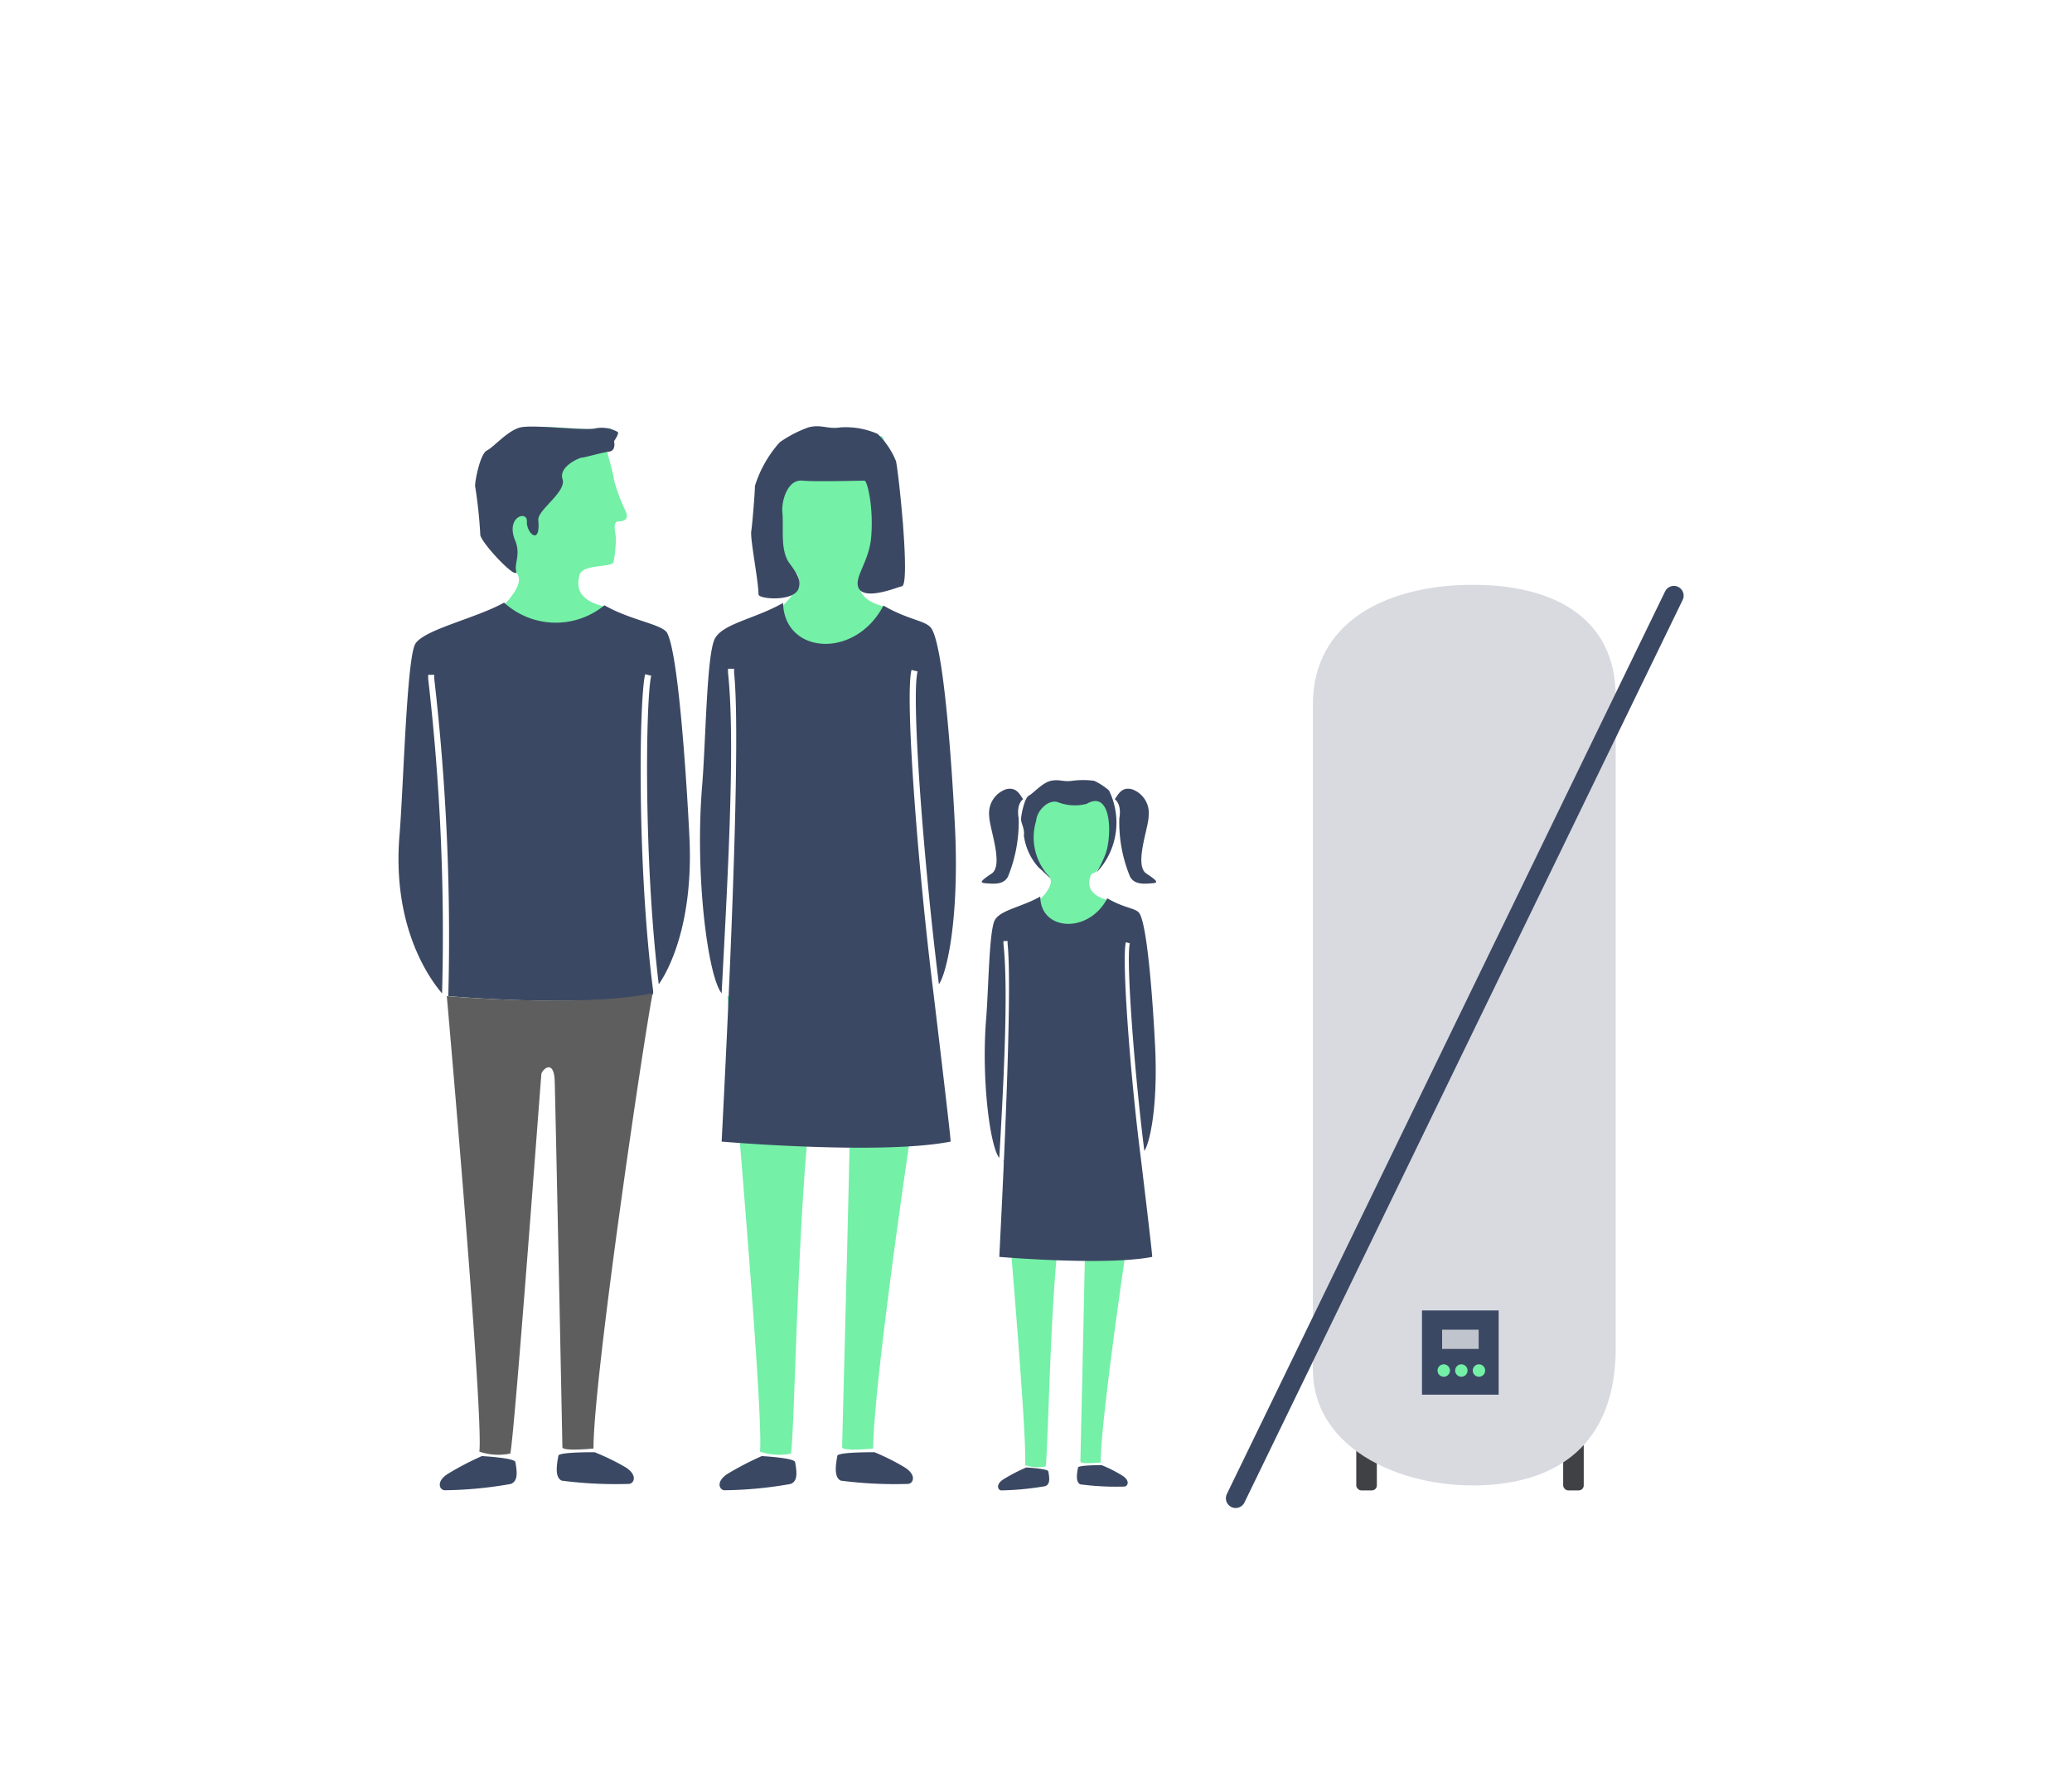 <svg id="Calque_1" data-name="Calque 1" xmlns="http://www.w3.org/2000/svg" viewBox="0 0 140 120"><defs><style>.cls-1{fill:#3f4144}.cls-3{fill:#3b4863}.cls-4{fill:#74f0a7}</style></defs><rect class="cls-1" x="91.64" y="97.38" width="1.39" height="3.33" rx=".34"/><rect class="cls-1" x="105.62" y="97.38" width="1.39" height="3.33" rx=".34"/><path d="M100.71 100.33c-5.65.43-12-2.27-12-7.79V47.59c0-5.52 4.89-8 10.55-8.07 5.59-.08 9.91 2.15 9.91 7.56v44.1c-.03 5.41-2.86 8.72-8.46 9.15z" fill="#d8dae0"/><path class="cls-3" d="M96.08 88.55h5.18v5.69h-5.18z"/><circle class="cls-4" cx="98.74" cy="92.61" r=".42"/><circle class="cls-4" cx="99.93" cy="92.61" r=".42"/><circle class="cls-4" cx="97.55" cy="92.61" r=".42"/><path fill="#c0c4cd" d="M97.44 89.85h2.47v1.3h-2.47z"/><path class="cls-4" d="M33.56 41.31a7.54 7.54 0 0 0 .83-.8c.21-.28 1-1.19.53-1.77s-1.48-1.31-1.86-1.86c-.61-.86-.91-5.06 0-6a5.73 5.73 0 0 1 2.85-2c1.09-.16 4.26.26 4.9.1s.51.13.32.29.19.32.19.32a6.43 6.43 0 0 0-.35.7c0 .13.51 1.77.51 2.12a11.88 11.88 0 0 0 .8 2.14c.2.45 0 .68-.48.68s-.16.83-.19 1.22a8.18 8.18 0 0 1-.16 1.55c-.13.35-2.13.11-2.3.87s-.19 1.67 1.77 2.14a5.54 5.54 0 0 1-3.79 1.82 6 6 0 0 1-3.57-1.52z"/><path class="cls-3" d="M44 45.66l-.41-.1c-.41 1.75-.55 12.91.54 21.39v.23c-4.71.93-13.84.13-13.84.13a152.53 152.53 0 0 0-.95-21.46v-.25h-.41v.27a149.85 149.85 0 0 1 .94 21.26c-.96-1.13-3.4-4.65-2.87-10.78.26-3.15.48-11.87 1.06-12.84s4.11-1.73 6-2.79a5.18 5.18 0 0 0 6.78.18c1.73 1 3.84 1.27 4.22 1.84C46 44.35 46.6 56.68 46.6 57c.19 5.84-1.61 8.84-2.09 9.51-1.02-8.38-.89-19.17-.51-20.85z"/><path d="M40.1 97.88c0-4.75 3.37-27.55 4-30.77-4.65 1-13.91.2-13.91.2s2.49 28.17 2.2 30.78a4 4 0 0 0 2.09.13c.3-1.41 2.06-25.34 2.1-25.64s.85-1.07.9.47.52 24.44.52 24.74 2.1.09 2.1.09z" fill="#5e5e5e"/><path class="cls-3" d="M32.56 98.39a20 20 0 0 0-2.25 1.17c-.86.52-.63 1.09-.29 1.14a27.07 27.07 0 0 0 4.51-.43c.4-.19.46-.59.29-1.48-.06-.28-2.26-.4-2.26-.4zm7.62-.26a16.29 16.29 0 0 1 2.06 1c.85.52.62 1.09.28 1.14a28.31 28.31 0 0 1-4.57-.22c-.4-.2-.39-.8-.22-1.69.05-.25 2.45-.23 2.45-.23zm-5.31-59.57c.23.87-2.5-2-2.42-2.47a31.37 31.37 0 0 0-.35-3.26c0-.4.35-2.17.8-2.39s1.37-1.32 2.23-1.55 4.22.23 5.08.06a2.19 2.19 0 0 1 1.51.23c.17.06-.23.63-.23.63s.16.65-.34.71-1.65.4-1.82.4-1.6.6-1.32 1.46-1.7 2.08-1.64 2.76c.17 1.79-.81.88-.77.1s-1.46-.32-.79 1.29c.38.92-.06 1.55.06 2.03z"/><path class="cls-4" d="M52.47 41.31a7.73 7.73 0 0 0 .82-.8c.21-.28 1-1.19.53-1.77s-1.47-1.31-1.82-1.86c-.61-.86-.91-5.06 0-6a5.77 5.77 0 0 1 2.85-2c1.09-.16 2.73.47 3.37.31s.77.22.57.38.8-.11.8-.11a3.49 3.49 0 0 1 .33.83c0 .13.51 1.77.51 2.12a12.59 12.59 0 0 0 .41 2.51c.19.45.32.69-.13.69s-.21.49-.24.87a9 9 0 0 1-.26 1.66c-.12.36-1.91 0-2.08.75s-.2 1.67 1.77 2.14c0 0-1.9 3.34-4 3.24s-3.43-2.96-3.43-2.96zM59 97.88c0-4.75 3.37-27.55 4.06-30.77-4.66 1-13.91.2-13.91.2s2.49 28.17 2.2 30.78a4 4 0 0 0 2.09.13c.3-1.41.59-25.47 2.09-25.64.31 0 1.89-1.11 1.94.44s-.57 24.47-.57 24.77 2.1.09 2.1.09z"/><path class="cls-3" d="M62 45.37l-.41-.1C61.13 47 62 58.47 63.06 67c0 0 1.22 10.13 1.17 10.14-4.71.93-15.47 0-15.47 0 .38-7.4 1.35-26.84.84-31.69v-.26h-.41v.27c.52 4.8-.05 14.33-.43 21.66-.92-1.12-1.82-7.91-1.32-14 .26-3.15.3-9 .88-10s2.74-1.32 4.59-2.38c.08 3.47 4.87 3.84 6.78.18 1.73 1 2.87 1 3.24 1.54 1.07 1.61 1.63 13.94 1.63 14.25.19 5.84-.64 9.13-1.12 9.8-1.05-8.38-1.88-19.46-1.44-21.14zM51.47 98.39a20.87 20.87 0 0 0-2.26 1.17c-.85.52-.63 1.09-.28 1.14a27.07 27.07 0 0 0 4.51-.43c.4-.19.45-.59.28-1.48-.06-.28-2.25-.4-2.25-.4zm7.62-.26a15.62 15.62 0 0 1 2 1c.86.52.63 1.09.29 1.14a28.31 28.31 0 0 1-4.57-.22c-.4-.2-.4-.8-.23-1.69.11-.25 2.51-.23 2.51-.23zm-7.84-57.97c0-.89-.57-3.74-.49-4.26s.25-2.67.25-3.07a8 8 0 0 1 1.68-2.95 8.2 8.2 0 0 1 1.93-1c.86-.23 1.31.14 2.16 0a5.36 5.36 0 0 1 2.52.44 5.34 5.34 0 0 1 1.24 1.84c.16.62 1 8.41.39 8.46-.16 0-2.46 1-2.91.13-.35-.73.68-1.72.84-3.42.18-2-.25-3.84-.45-3.85-.52 0-3.26.08-4.16 0-1.07-.13-1.45 1.43-1.39 2.11.11 1.12-.17 2.6.49 3.48.51.69.81 1.17.59 1.74-.36.86-2.7.68-2.69.35z"/><path class="cls-4" d="M70 61a5.48 5.48 0 0 0 .56-.53c.14-.19.65-.8.35-1.18s-.73-.9-1-1.26c-.41-.58-.86-3.37-.27-4a5.29 5.29 0 0 1 2.55-1 7.06 7.06 0 0 1 2.73.62c0 .08.5 2.88 0 4a5.94 5.94 0 0 1-.86 1.25c-.18.17-.32 0-.43.48s0 1.14 1.29 1.46c0 0-1.27 2.23-2.66 2.17S70 61 70 61zm4.37 37.82c0-3.17 2.25-18.41 2.71-20.56-3.11.66-9.29.13-9.29.13S69.45 97.22 69.26 99a2.67 2.67 0 0 0 1.39.09c.2-1 .4-17 1.4-17.14.2 0 1.27-.73 1.29.3S73 98.56 73 98.76s1.37.06 1.37.06z"/><path class="cls-3" d="M76.34 63.74l-.27-.07c-.28 1.16.28 8.82 1 14.48 0 0 .82 6.77.78 6.78-3.14.62-10.33 0-10.33 0 .25-4.94.9-17.93.56-21.17v-.17h-.28v.18c.35 3.21 0 9.57-.28 14.47-.62-.74-1.22-5.28-.89-9.38.17-2.1.2-6 .59-6.69s1.83-.88 3.07-1.59c0 2.32 3.25 2.56 4.53.12 1.15.68 1.91.65 2.16 1 .71 1.07 1.09 9.31 1.09 9.52.13 3.9-.43 6.1-.75 6.55-.69-5.51-1.24-12.91-.98-14.03zm-7 35.42a12.3 12.3 0 0 0-1.51.78c-.57.35-.42.73-.19.77a19.64 19.64 0 0 0 3-.29c.27-.13.31-.4.19-1-.03-.18-1.49-.26-1.49-.26zm5.09-.16a9.2 9.2 0 0 1 1.37.69c.57.34.42.72.19.76a18.5 18.5 0 0 1-3-.15c-.27-.14-.27-.54-.15-1.13-.02-.17 1.59-.17 1.59-.17zm-4.25-40.38a4 4 0 0 1-1-2.17c.07-.42-.19-.82-.19-1.09s.23-1.45.53-1.6.92-.88 1.49-1 .86.09 1.43 0a5.75 5.75 0 0 1 1.49 0 4.27 4.27 0 0 1 1 .65 4.91 4.91 0 0 1-.84 5.55 8.5 8.5 0 0 0 .63-1.31c.44-1.37.34-4.3-1.3-3.33a3.21 3.21 0 0 1-1.93-.11c-.62-.23-1.42.53-1.48 1.25a3.85 3.85 0 0 0 .83 3.71c.4.49-.48-.42-.66-.55zM69.13 54c-.19-.22-.41-.88-1.18-.66a1.71 1.71 0 0 0-1.11 1.81c0 .79 1 3.32.16 3.88s-.8.63-.33.66 1.12.11 1.43-.44a9.77 9.77 0 0 0 .73-3.95c-.18-1 .3-1.3.3-1.3z"/><path class="cls-3" d="M75.32 54c.2-.22.42-.88 1.19-.66a1.7 1.7 0 0 1 1.1 1.81c0 .79-1 3.32-.15 3.88s.79.63.33.66-1.12.11-1.43-.44a9.61 9.61 0 0 1-.73-3.95c.18-1-.31-1.3-.31-1.3z"/><path fill="none" stroke="#3b4863" stroke-linecap="round" stroke-miterlimit="10" stroke-width="1.32" d="M83.49 101.24l29.61-60.99"/></svg>